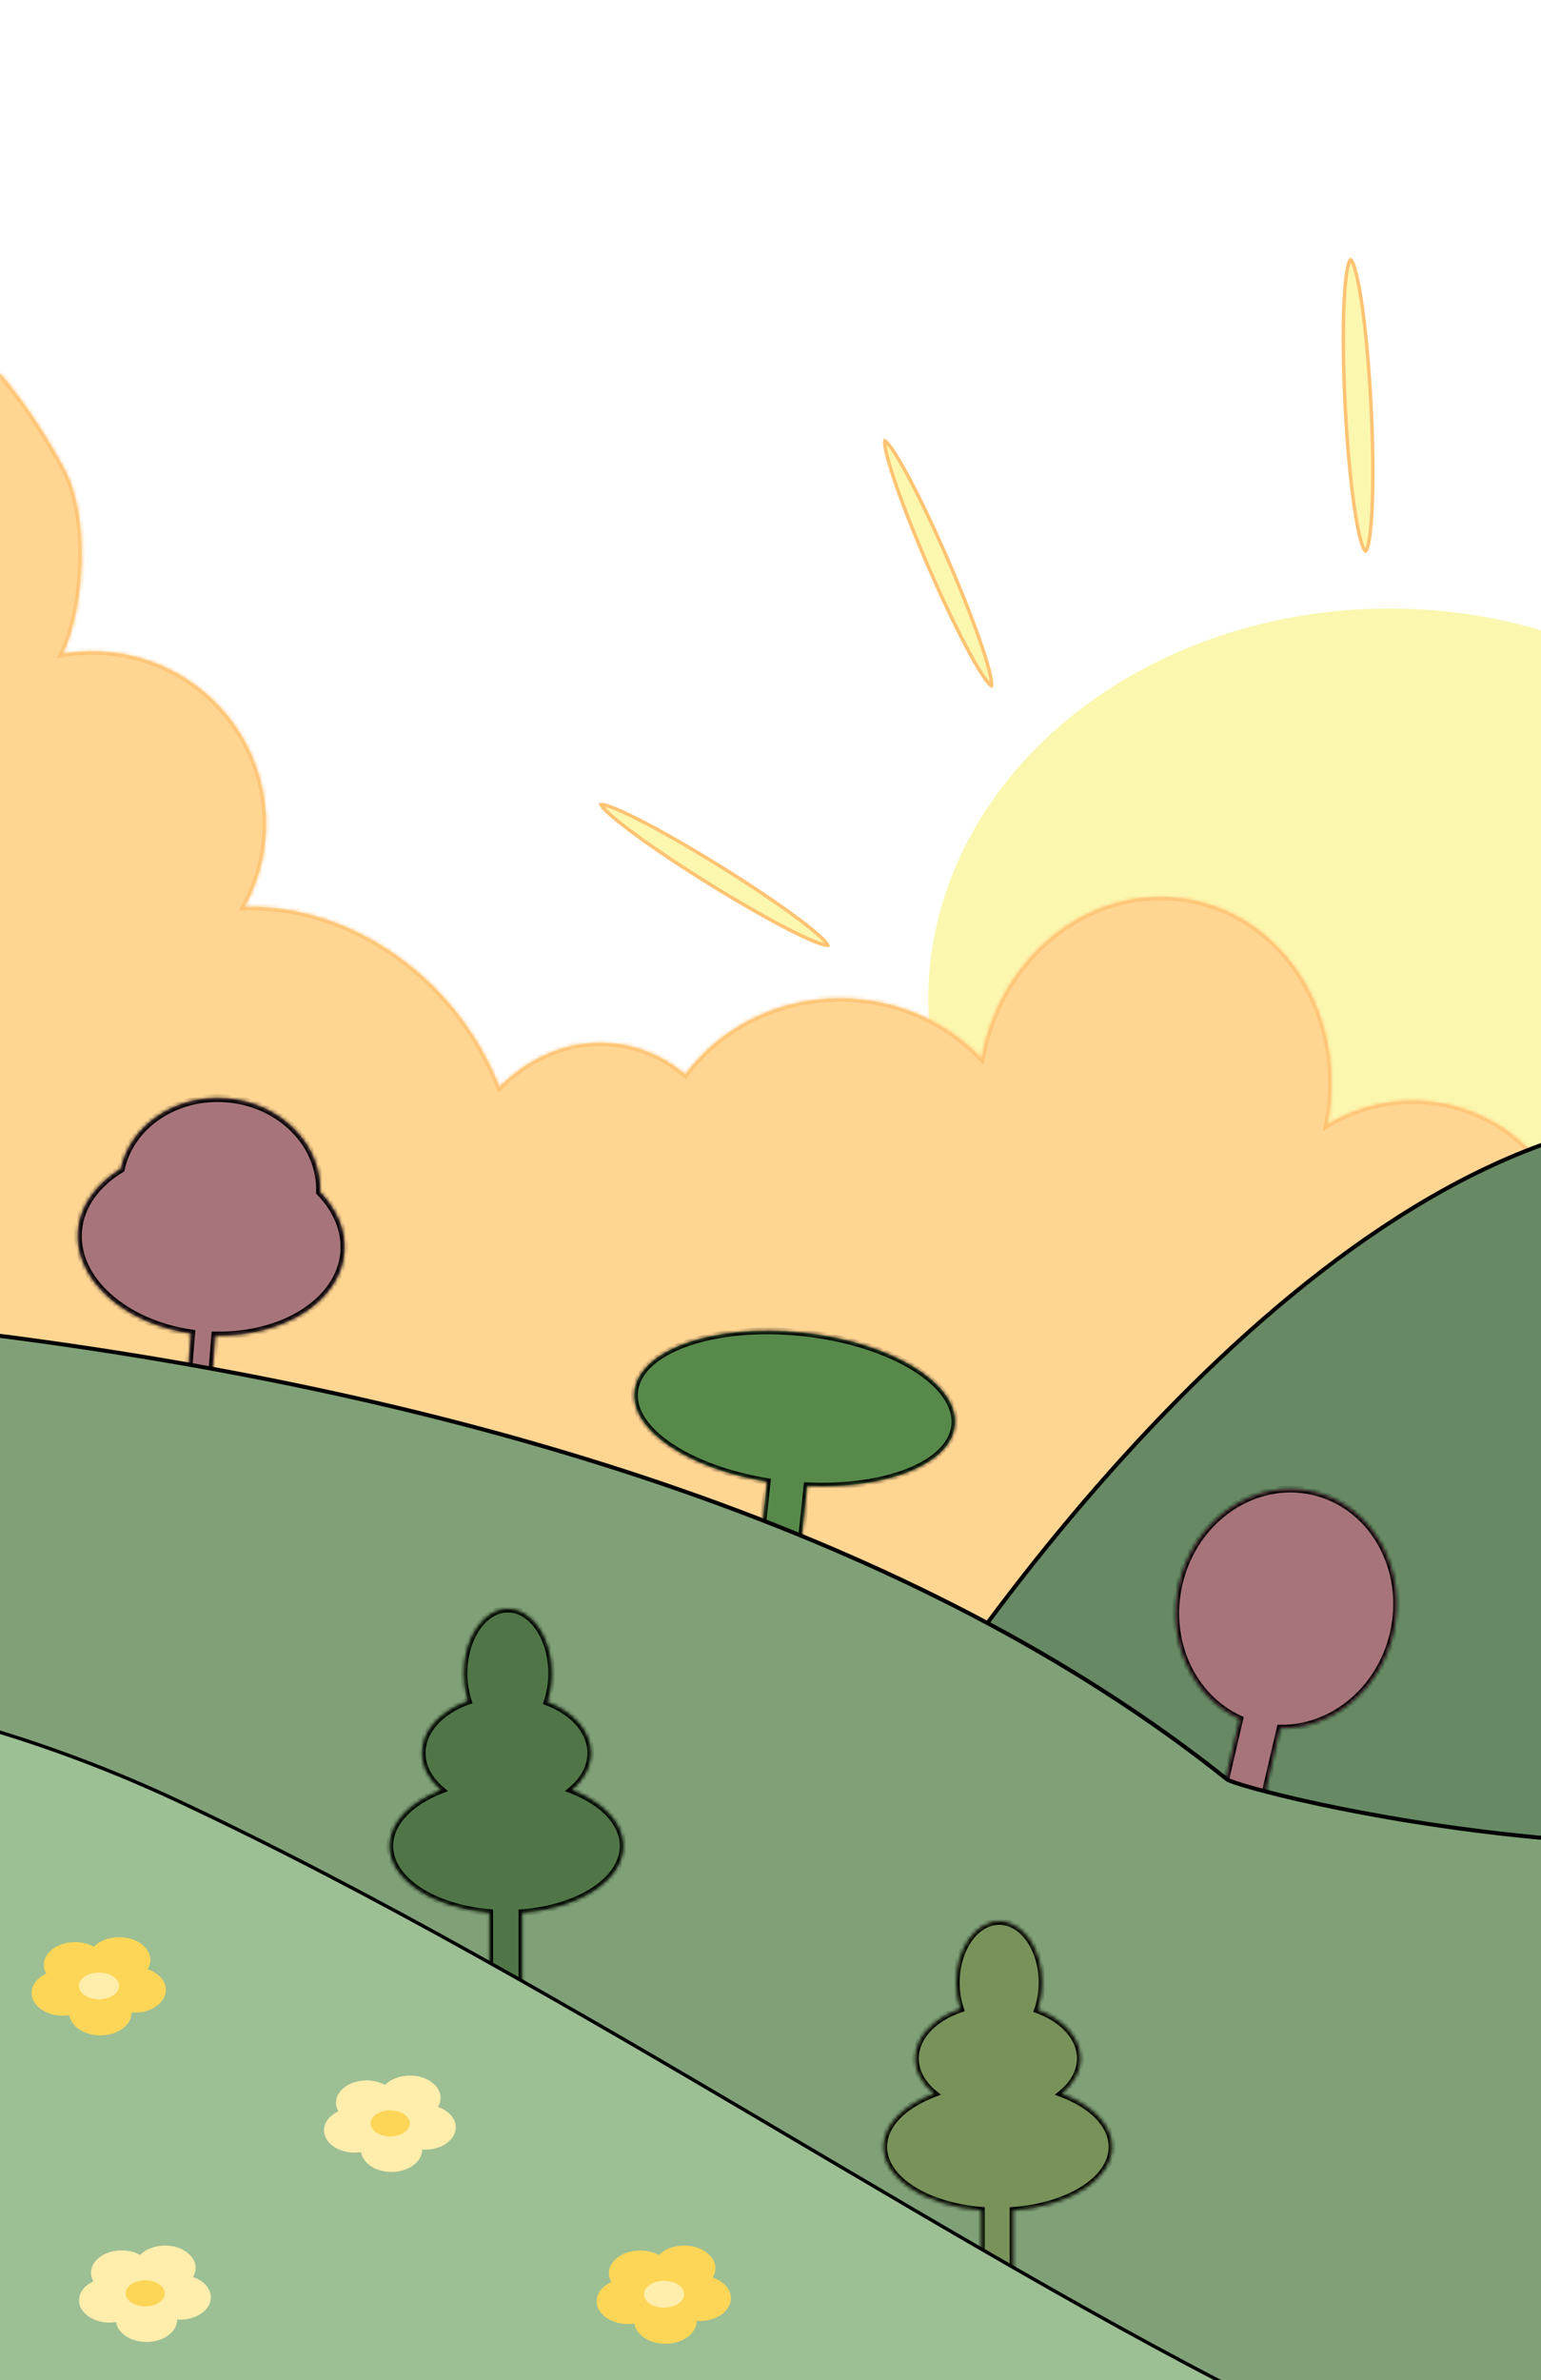 <svg width="390" height="602" viewBox="0 0 390 602" fill="none" xmlns="http://www.w3.org/2000/svg">
<g filter="url(#filter0_d_466_143)">
<ellipse cx="351.647" cy="249.215" rx="116.707" ry="98.785" fill="#FCF7AF"/>
</g>
<path d="M223.949 111.521C224.029 111.56 224.144 111.638 224.295 111.775C224.621 112.071 225.041 112.571 225.544 113.273C226.546 114.671 227.83 116.801 229.311 119.509C232.269 124.921 235.986 132.603 239.759 141.269C243.532 149.935 246.643 157.936 248.621 163.862C249.611 166.828 250.314 169.262 250.676 170.996C250.858 171.867 250.948 172.539 250.953 173.004C250.955 173.218 250.938 173.365 250.915 173.458C250.835 173.419 250.719 173.343 250.568 173.206C250.242 172.909 249.823 172.41 249.32 171.708C248.318 170.31 247.034 168.181 245.554 165.473C242.595 160.06 238.878 152.378 235.105 143.712C231.332 135.046 228.221 127.046 226.243 121.119C225.253 118.154 224.55 115.719 224.188 113.985C224.007 113.114 223.915 112.442 223.91 111.977C223.908 111.762 223.926 111.614 223.949 111.521Z" fill="#FCF7AF" stroke="#FFC373" stroke-width="0.874"/>
<path d="M152.088 203.498C152.176 203.484 152.315 203.483 152.517 203.51C152.954 203.568 153.584 203.74 154.397 204.031C156.016 204.611 158.284 205.631 161.042 207.016C166.554 209.784 173.982 213.986 182.015 218.966C190.049 223.946 197.159 228.755 202.158 232.503C204.659 234.379 206.622 235.981 207.907 237.201C208.551 237.814 209.008 238.315 209.277 238.695C209.401 238.87 209.47 239.001 209.504 239.09C209.416 239.104 209.277 239.106 209.075 239.08C208.638 239.022 208.009 238.849 207.197 238.558C205.577 237.978 203.31 236.958 200.551 235.573C195.039 232.806 187.612 228.603 179.578 223.623C171.545 218.643 164.435 213.834 159.435 210.086C156.934 208.21 154.971 206.608 153.687 205.388C153.042 204.775 152.584 204.275 152.316 203.895C152.191 203.719 152.122 203.588 152.088 203.498Z" fill="#FCF7AF" stroke="#FFC373" stroke-width="0.874"/>
<path d="M341.884 65.724C341.966 65.799 342.071 65.936 342.193 66.157C342.437 66.597 342.697 67.279 342.964 68.199C343.496 70.032 344.032 72.718 344.539 76.066C345.553 82.759 346.447 92.047 346.975 102.342C347.504 112.636 347.566 121.975 347.243 128.751C347.082 132.141 346.824 134.876 346.483 136.763C346.312 137.71 346.123 138.42 345.926 138.887C345.828 139.122 345.737 139.272 345.663 139.356C345.634 139.39 345.611 139.405 345.599 139.414C345.585 139.407 345.561 139.394 345.529 139.365C345.446 139.29 345.341 139.152 345.219 138.931C344.975 138.491 344.715 137.809 344.448 136.889C343.916 135.056 343.38 132.37 342.873 129.021C341.859 122.329 340.966 113.04 340.438 102.746C339.909 92.452 339.846 83.112 340.169 76.337C340.33 72.947 340.588 70.212 340.929 68.325C341.1 67.378 341.289 66.668 341.486 66.201C341.584 65.966 341.675 65.817 341.749 65.732C341.779 65.698 341.801 65.681 341.813 65.672C341.827 65.68 341.851 65.694 341.884 65.724Z" fill="#FCF7AF" stroke="#FFC373" stroke-width="0.874"/>
<mask id="path-5-inside-1_466_143" fill="white">
<path d="M-186.698 62.626C-181.513 23.435 -144.855 -4.352 -104.821 0.563C-64.788 5.479 -36.539 41.234 -41.725 80.425L-33.565 81.427L-39.336 125.038C-35.697 125.496 -31.793 125.508 -27.841 125.306C-28.391 106.992 -25.97 87.79 -20.001 84C-9.749 77.491 8.737 104.147 16.5 119C22.633 130.735 21.627 153.221 15.88 165.356C20.591 164.544 25.522 164.492 30.518 165.316C54.343 169.25 70.586 191.6 66.796 215.237C65.973 220.367 64.273 225.135 61.874 229.418C72.406 229.088 83.569 231.76 94.216 237.76C109.289 246.255 120.482 259.821 126.409 274.907C134.329 266.956 144.938 262.632 155.941 263.982C162.575 264.797 168.534 267.574 173.446 271.757C183.343 258.44 200.496 250.647 218.763 252.89C230.64 254.348 240.956 259.801 248.401 267.637C252.999 242.202 275.018 224.24 298.684 227.145C323.131 230.147 340.079 254.283 336.537 281.054C336.389 282.174 336.203 283.282 335.989 284.375C343.783 279.722 353.039 277.524 362.61 278.699C385.307 281.486 401.355 302.194 399.088 325.337C405.903 317.98 416.954 313.871 428.755 315.32C446.81 317.537 459.78 331.924 457.726 347.455C457.04 352.638 454.766 357.292 451.371 361.112C463.57 367.633 471.059 380.245 469.285 393.649C467.209 409.342 453.128 420.913 436.324 421.904L429.68 472.121L-212.001 393.338L-202.935 324.82L-202.268 324.902L-174.184 112.646C-184.214 98.609 -189.129 80.995 -186.698 62.626Z"/>
</mask>
<path d="M-186.698 62.626C-181.513 23.435 -144.855 -4.352 -104.821 0.563C-64.788 5.479 -36.539 41.234 -41.725 80.425L-33.565 81.427L-39.336 125.038C-35.697 125.496 -31.793 125.508 -27.841 125.306C-28.391 106.992 -25.97 87.79 -20.001 84C-9.749 77.491 8.737 104.147 16.5 119C22.633 130.735 21.627 153.221 15.88 165.356C20.591 164.544 25.522 164.492 30.518 165.316C54.343 169.25 70.586 191.6 66.796 215.237C65.973 220.367 64.273 225.135 61.874 229.418C72.406 229.088 83.569 231.76 94.216 237.76C109.289 246.255 120.482 259.821 126.409 274.907C134.329 266.956 144.938 262.632 155.941 263.982C162.575 264.797 168.534 267.574 173.446 271.757C183.343 258.44 200.496 250.647 218.763 252.89C230.64 254.348 240.956 259.801 248.401 267.637C252.999 242.202 275.018 224.24 298.684 227.145C323.131 230.147 340.079 254.283 336.537 281.054C336.389 282.174 336.203 283.282 335.989 284.375C343.783 279.722 353.039 277.524 362.61 278.699C385.307 281.486 401.355 302.194 399.088 325.337C405.903 317.98 416.954 313.871 428.755 315.32C446.81 317.537 459.78 331.924 457.726 347.455C457.04 352.638 454.766 357.292 451.371 361.112C463.57 367.633 471.059 380.245 469.285 393.649C467.209 409.342 453.128 420.913 436.324 421.904L429.68 472.121L-212.001 393.338L-202.935 324.82L-202.268 324.902L-174.184 112.646C-184.214 98.609 -189.129 80.995 -186.698 62.626Z" fill="#FFD592"/>
<path d="M-186.698 62.626L-187.553 62.513V62.513L-186.698 62.626ZM-104.821 0.563L-104.716 -0.293L-104.716 -0.293L-104.821 0.563ZM-41.725 80.425L-42.58 80.312L-42.694 81.175L-41.83 81.281L-41.725 80.425ZM-33.565 81.427L-32.71 81.54L-32.596 80.677L-33.46 80.571L-33.565 81.427ZM-39.336 125.038L-40.191 124.925L-40.305 125.785L-39.444 125.894L-39.336 125.038ZM-27.841 125.306L-27.797 126.167L-26.953 126.124L-26.979 125.28L-27.841 125.306ZM-20.001 84L-20.463 83.272L-20.463 83.272L-20.001 84ZM16.5 119L17.264 118.601L17.264 118.6L16.5 119ZM15.88 165.356L15.1 164.987L14.389 166.489L16.026 166.206L15.88 165.356ZM30.518 165.316L30.658 164.465H30.658L30.518 165.316ZM66.796 215.237L67.647 215.374V215.374L66.796 215.237ZM61.874 229.418L61.122 228.996L60.376 230.328L61.901 230.28L61.874 229.418ZM94.216 237.76L94.639 237.008L94.216 237.76ZM126.409 274.907L125.606 275.223L126.089 276.451L127.02 275.516L126.409 274.907ZM155.941 263.982L156.047 263.126H156.046L155.941 263.982ZM173.446 271.757L172.887 272.413L173.589 273.011L174.138 272.271L173.446 271.757ZM218.763 252.89L218.868 252.034L218.763 252.89ZM248.401 267.637L247.776 268.231L248.948 269.464L249.25 267.79L248.401 267.637ZM298.684 227.145L298.789 226.289L298.684 227.145ZM336.537 281.054L337.392 281.167V281.167L336.537 281.054ZM335.989 284.375L335.143 284.209L334.771 286.107L336.431 285.115L335.989 284.375ZM362.61 278.699L362.715 277.843L362.61 278.699ZM399.088 325.337L398.23 325.253L397.98 327.802L399.721 325.923L399.088 325.337ZM428.755 315.32L428.86 314.464L428.755 315.32ZM457.726 347.455L458.581 347.568L457.726 347.455ZM451.371 361.112L450.726 360.539L450 361.357L450.965 361.873L451.371 361.112ZM469.285 393.649L470.14 393.763V393.763L469.285 393.649ZM436.324 421.904L436.273 421.043L435.563 421.085L435.469 421.791L436.324 421.904ZM429.68 472.121L429.575 472.977L430.423 473.081L430.535 472.234L429.68 472.121ZM-212.001 393.338L-212.856 393.225L-212.97 394.088L-212.106 394.194L-212.001 393.338ZM-202.935 324.82L-202.829 323.964L-203.677 323.86L-203.79 324.707L-202.935 324.82ZM-202.268 324.902L-202.373 325.758L-201.525 325.863L-201.413 325.015L-202.268 324.902ZM-174.184 112.646L-173.329 112.76L-173.284 112.422L-173.482 112.145L-174.184 112.646ZM-186.698 62.626L-185.843 62.739C-180.722 24.033 -144.506 -3.44 -104.926 1.419L-104.821 0.563L-104.716 -0.293C-145.203 -5.263 -182.303 22.837 -187.553 62.513L-186.698 62.626ZM-104.821 0.563L-104.926 1.419C-65.353 6.278 -37.459 41.613 -42.58 80.312L-41.725 80.425L-40.87 80.538C-35.619 40.856 -64.224 4.679 -104.716 -0.293L-104.821 0.563ZM-41.725 80.425L-41.83 81.281L-33.67 82.283L-33.565 81.427L-33.46 80.571L-41.62 79.569L-41.725 80.425ZM-33.565 81.427L-34.42 81.314L-40.191 124.925L-39.336 125.038L-38.481 125.151L-32.71 81.54L-33.565 81.427ZM-39.336 125.038L-39.444 125.894C-35.735 126.361 -31.775 126.37 -27.797 126.167L-27.841 125.306L-27.885 124.444C-31.811 124.645 -35.659 124.632 -39.228 124.182L-39.336 125.038ZM-27.841 125.306L-26.979 125.28C-27.253 116.162 -26.786 106.843 -25.515 99.351C-24.88 95.603 -24.048 92.341 -23.022 89.801C-21.984 87.232 -20.799 85.529 -19.539 84.728L-20.001 84L-20.463 83.272C-22.187 84.367 -23.543 86.485 -24.621 89.155C-25.711 91.853 -26.569 95.247 -27.216 99.062C-28.51 106.697 -28.979 116.135 -28.703 125.332L-27.841 125.306ZM-20.001 84L-19.539 84.728C-17.364 83.347 -14.656 83.64 -11.48 85.389C-8.311 87.136 -4.873 90.237 -1.461 94.063C5.352 101.703 11.877 112.016 15.736 119.399L16.5 119L17.264 118.6C13.36 111.131 6.76 100.689 -0.174 92.915C-3.635 89.034 -7.226 85.764 -10.648 83.879C-14.065 81.996 -17.512 81.398 -20.463 83.272L-20.001 84ZM16.5 119L15.736 119.399C18.706 125.083 19.984 133.47 19.783 142.007C19.581 150.535 17.906 159.062 15.1 164.987L15.88 165.356L16.659 165.726C19.6 159.515 21.302 150.731 21.507 142.048C21.712 133.375 20.427 124.652 17.264 118.601L16.5 119ZM15.88 165.356L16.026 166.206C20.643 165.41 25.478 165.359 30.377 166.167L30.518 165.316L30.658 164.465C25.566 163.625 20.538 163.678 15.733 164.507L15.88 165.356ZM30.518 165.316L30.377 166.167C53.741 170.025 69.658 191.939 65.944 215.101L66.796 215.237L67.647 215.374C71.514 191.261 54.945 168.475 30.658 164.465L30.518 165.316ZM66.796 215.237L65.944 215.101C65.138 220.129 63.472 224.801 61.122 228.996L61.874 229.418L62.627 229.839C65.074 225.47 66.809 220.605 67.647 215.374L66.796 215.237ZM61.874 229.418L61.901 230.28C72.267 229.955 83.276 232.584 93.792 238.511L94.216 237.76L94.639 237.008C83.863 230.935 72.544 228.221 61.847 228.556L61.874 229.418ZM94.216 237.76L93.792 238.511C108.684 246.904 119.748 260.312 125.606 275.223L126.409 274.907L127.212 274.592C121.216 259.331 109.894 245.606 94.639 237.008L94.216 237.76ZM126.409 274.907L127.02 275.516C134.781 267.725 145.134 263.525 155.836 264.838L155.941 263.982L156.046 263.126C144.741 261.739 133.878 266.188 125.798 274.299L126.409 274.907ZM155.941 263.982L155.836 264.838C162.292 265.631 168.095 268.333 172.887 272.413L173.446 271.757L174.005 271.1C168.972 266.815 162.858 263.963 156.047 263.126L155.941 263.982ZM173.446 271.757L174.138 272.271C183.849 259.205 200.697 251.541 218.658 253.746L218.763 252.89L218.868 252.034C200.295 249.753 182.837 257.675 172.754 271.242L173.446 271.757ZM218.763 252.89L218.658 253.746C230.334 255.179 240.467 260.538 247.776 268.231L248.401 267.637L249.027 267.043C241.445 259.063 230.945 253.516 218.868 252.034L218.763 252.89ZM248.401 267.637L249.25 267.79C253.78 242.734 275.436 225.16 298.578 228.001L298.684 227.145L298.789 226.289C274.601 223.32 252.219 241.671 247.553 267.483L248.401 267.637ZM298.684 227.145L298.578 228.001C322.477 230.936 339.171 254.569 335.682 280.941L336.537 281.054L337.392 281.167C340.987 253.998 323.786 229.359 298.789 226.289L298.684 227.145ZM336.537 281.054L335.682 280.941C335.536 282.042 335.354 283.131 335.143 284.209L335.989 284.375L336.836 284.541C337.053 283.432 337.241 282.307 337.392 281.167L336.537 281.054ZM335.989 284.375L336.431 285.115C344.069 280.555 353.134 278.405 362.505 279.555L362.61 278.699L362.715 277.843C352.945 276.644 343.497 278.888 335.547 283.634L335.989 284.375ZM362.61 278.699L362.505 279.555C384.717 282.283 400.453 302.555 398.23 325.253L399.088 325.337L399.946 325.421C402.257 301.833 385.898 280.69 362.715 277.843L362.61 278.699ZM399.088 325.337L399.721 325.923C406.333 318.785 417.102 314.759 428.65 316.176L428.755 315.32L428.86 314.464C416.806 312.984 405.473 317.175 398.455 324.751L399.088 325.337ZM428.755 315.32L428.65 316.176C446.355 318.35 458.847 332.404 456.871 347.342L457.726 347.455L458.581 347.568C460.714 331.445 447.264 316.724 428.86 314.464L428.755 315.32ZM457.726 347.455L456.871 347.342C456.209 352.341 454.016 356.838 450.726 360.539L451.371 361.112L452.016 361.685C455.516 357.747 457.87 352.935 458.581 347.568L457.726 347.455ZM451.371 361.112L450.965 361.873C462.895 368.251 470.15 380.54 468.43 393.536L469.285 393.649L470.14 393.763C471.968 379.95 464.245 367.016 451.778 360.352L451.371 361.112ZM469.285 393.649L468.43 393.536C466.417 408.752 452.736 420.072 436.273 421.043L436.324 421.904L436.375 422.765C453.52 421.754 468 409.931 470.14 393.763L469.285 393.649ZM436.324 421.904L435.469 421.791L428.825 472.008L429.68 472.121L430.535 472.234L437.179 422.017L436.324 421.904ZM429.68 472.121L429.785 471.265L-211.896 392.482L-212.001 393.338L-212.106 394.194L429.575 472.977L429.68 472.121ZM-212.001 393.338L-211.146 393.451L-202.08 324.933L-202.935 324.82L-203.79 324.707L-212.856 393.225L-212.001 393.338ZM-202.935 324.82L-203.04 325.676L-202.373 325.758L-202.268 324.902L-202.162 324.046L-202.829 323.964L-202.935 324.82ZM-202.268 324.902L-201.413 325.015L-173.329 112.76L-174.184 112.646L-175.039 112.533L-203.123 324.789L-202.268 324.902ZM-174.184 112.646L-173.482 112.145C-183.391 98.278 -188.244 80.882 -185.843 62.739L-186.698 62.626L-187.553 62.513C-190.014 81.108 -185.037 98.94 -174.885 113.148L-174.184 112.646Z" fill="#FFC373" mask="url(#path-5-inside-1_466_143)"/>
<mask id="path-7-inside-2_466_143" fill="white">
<path d="M57.397 277.83C71.055 278.944 81.409 289.438 81.004 301.502C85.261 305.91 87.586 311.241 87.133 316.8C86.126 329.138 71.795 338.162 54.493 337.812L53.603 348.714L55.721 351.448L44.797 350.557L47.492 348.051L48.369 337.301C31.331 334.789 18.744 323.597 19.747 311.302C20.268 304.924 24.35 299.433 30.561 295.663C32.969 284.582 44.396 276.769 57.397 277.83Z"/>
</mask>
<path d="M57.397 277.83C71.055 278.944 81.409 289.438 81.004 301.502C85.261 305.91 87.586 311.241 87.133 316.8C86.126 329.138 71.795 338.162 54.493 337.812L53.603 348.714L55.721 351.448L44.797 350.557L47.492 348.051L48.369 337.301C31.331 334.789 18.744 323.597 19.747 311.302C20.268 304.924 24.35 299.433 30.561 295.663C32.969 284.582 44.396 276.769 57.397 277.83Z" fill="#A8747B"/>
<path d="M57.397 277.83L57.479 276.833L57.479 276.833L57.397 277.83ZM81.004 301.502L80.004 301.468L79.99 301.892L80.285 302.197L81.004 301.502ZM87.133 316.8L88.129 316.881L88.129 316.881L87.133 316.8ZM54.493 337.812L54.513 336.812L53.573 336.793L53.496 337.731L54.493 337.812ZM53.603 348.714L52.607 348.633L52.575 349.02L52.813 349.327L53.603 348.714ZM55.721 351.448L55.64 352.445L57.901 352.629L56.512 350.836L55.721 351.448ZM44.797 350.557L44.115 349.825L42.454 351.369L44.715 351.554L44.797 350.557ZM47.492 348.051L48.172 348.783L48.457 348.519L48.488 348.132L47.492 348.051ZM48.369 337.301L49.365 337.382L49.441 336.448L48.514 336.311L48.369 337.301ZM19.747 311.302L18.751 311.221L18.751 311.221L19.747 311.302ZM30.561 295.663L31.079 296.518L31.447 296.295L31.538 295.875L30.561 295.663ZM57.397 277.83L57.316 278.827C70.544 279.906 80.389 290.035 80.004 301.468L81.004 301.502L82.003 301.535C82.43 288.841 71.565 277.983 57.479 276.833L57.397 277.83ZM81.004 301.502L80.285 302.197C84.391 306.448 86.561 311.51 86.136 316.719L87.133 316.8L88.129 316.881C88.611 310.973 86.131 305.371 81.723 300.807L81.004 301.502ZM87.133 316.8L86.136 316.719C85.665 322.497 82.068 327.588 76.385 331.222C70.702 334.856 62.994 336.984 54.513 336.812L54.493 337.812L54.473 338.812C63.294 338.99 71.403 336.782 77.462 332.907C83.522 329.032 87.594 323.441 88.129 316.881L87.133 316.8ZM54.493 337.812L53.496 337.731L52.607 348.633L53.603 348.714L54.6 348.796L55.489 337.893L54.493 337.812ZM53.603 348.714L52.813 349.327L54.931 352.061L55.721 351.448L56.512 350.836L54.394 348.102L53.603 348.714ZM55.721 351.448L55.802 350.452L44.878 349.56L44.797 350.557L44.715 351.554L55.64 352.445L55.721 351.448ZM44.797 350.557L45.477 351.289L48.172 348.783L47.492 348.051L46.811 347.319L44.115 349.825L44.797 350.557ZM47.492 348.051L48.488 348.132L49.365 337.382L48.369 337.301L47.372 337.219L46.495 347.97L47.492 348.051ZM48.369 337.301L48.514 336.311C40.163 335.08 32.948 331.727 27.962 327.228C22.977 322.728 20.274 317.142 20.744 311.384L19.747 311.302L18.751 311.221C18.217 317.757 21.306 323.914 26.622 328.712C31.939 333.511 39.536 337.009 48.223 338.29L48.369 337.301ZM19.747 311.302L20.744 311.384C21.231 305.41 25.06 300.172 31.079 296.518L30.561 295.663L30.042 294.808C23.639 298.695 19.304 304.438 18.751 311.221L19.747 311.302ZM30.561 295.663L31.538 295.875C33.823 285.364 44.728 277.8 57.316 278.827L57.397 277.83L57.479 276.833C44.063 275.739 32.116 283.801 29.584 295.451L30.561 295.663Z" fill="black" mask="url(#path-7-inside-2_466_143)"/>
<path d="M418.913 282.595C330.485 292.981 244.126 410.858 212 468.497H1108.8L1132.22 145.676C1120.42 129.938 1078.75 100.705 1006.44 109.675C916.048 120.889 846.895 261.348 771.753 306.201C711.64 342.083 637.805 321.152 608.401 306.201C582.083 294.004 507.341 272.208 418.913 282.595Z" fill="#678A64" stroke="black" stroke-width="1.019"/>
<mask id="path-10-inside-3_466_143" fill="white">
<path d="M332.401 377.308C347.362 380.792 356.406 396.858 352.603 413.193C349.254 427.576 337.06 437.37 323.98 437.127L320.424 452.401L323.186 458.067L304.992 453.831L310.294 449.718L313.767 434.804C301.777 429.322 295.053 415.056 298.424 400.577C302.228 384.242 317.44 373.824 332.401 377.308Z"/>
</mask>
<path d="M332.401 377.308C347.362 380.792 356.406 396.858 352.603 413.193C349.254 427.576 337.06 437.37 323.98 437.127L320.424 452.401L323.186 458.067L304.992 453.831L310.294 449.718L313.767 434.804C301.777 429.322 295.053 415.056 298.424 400.577C302.228 384.242 317.44 373.824 332.401 377.308Z" fill="#A8747B"/>
<path d="M332.401 377.308L332.597 376.468L332.597 376.468L332.401 377.308ZM352.603 413.193L353.443 413.388L353.443 413.388L352.603 413.193ZM323.98 437.127L323.996 436.264L323.298 436.252L323.14 436.931L323.98 437.127ZM320.424 452.401L319.584 452.205L319.514 452.503L319.648 452.779L320.424 452.401ZM323.186 458.067L322.99 458.907L324.755 459.318L323.961 457.69L323.186 458.067ZM304.992 453.831L304.463 453.149L303.032 454.26L304.796 454.671L304.992 453.831ZM310.294 449.718L310.823 450.4L311.065 450.212L311.134 449.914L310.294 449.718ZM313.767 434.804L314.607 434.999L314.767 434.313L314.126 434.019L313.767 434.804ZM298.424 400.577L297.585 400.381L297.585 400.381L298.424 400.577ZM332.401 377.308L332.206 378.148C346.635 381.508 355.475 397.055 351.763 412.997L352.603 413.193L353.443 413.388C357.338 396.661 348.089 380.076 332.597 376.468L332.401 377.308ZM352.603 413.193L351.763 412.997C348.496 427.026 336.627 436.499 323.996 436.264L323.98 437.127L323.964 437.989C337.493 438.24 350.011 428.126 353.443 413.388L352.603 413.193ZM323.98 437.127L323.14 436.931L319.584 452.205L320.424 452.401L321.263 452.596L324.82 437.322L323.98 437.127ZM320.424 452.401L319.648 452.779L322.411 458.445L323.186 458.067L323.961 457.69L321.199 452.023L320.424 452.401ZM323.186 458.067L323.382 457.227L305.188 452.991L304.992 453.831L304.796 454.671L322.99 458.907L323.186 458.067ZM304.992 453.831L305.521 454.512L310.823 450.4L310.294 449.718L309.766 449.037L304.463 453.149L304.992 453.831ZM310.294 449.718L311.134 449.914L314.607 434.999L313.767 434.804L312.927 434.608L309.454 449.523L310.294 449.718ZM313.767 434.804L314.126 434.019C302.548 428.727 295.976 414.896 299.264 400.773L298.424 400.577L297.585 400.381C294.13 415.217 301.006 429.918 313.409 435.588L313.767 434.804ZM298.424 400.577L299.264 400.773C302.977 384.831 317.777 374.788 332.206 378.148L332.401 377.308L332.597 376.468C317.104 372.861 301.48 383.654 297.585 400.381L298.424 400.577Z" fill="black" mask="url(#path-10-inside-3_466_143)"/>
<mask id="path-12-inside-4_466_143" fill="white">
<path d="M203.154 337.105C225.533 339.488 242.76 349.999 241.634 360.584C240.595 370.339 224.328 376.752 204.264 375.832L202.929 388.377L206.262 393.507L188.242 391.588L192.858 387L194.16 374.769C174.228 371.484 159.55 361.752 160.592 351.956C161.719 341.372 180.775 334.723 203.154 337.105Z"/>
</mask>
<path d="M203.154 337.105C225.533 339.488 242.76 349.999 241.634 360.584C240.595 370.339 224.328 376.752 204.264 375.832L202.929 388.377L206.262 393.507L188.242 391.588L192.858 387L194.16 374.769C174.228 371.484 159.55 361.752 160.592 351.956C161.719 341.372 180.775 334.723 203.154 337.105Z" fill="#57894B"/>
<path d="M203.154 337.105L203.245 336.247L203.245 336.247L203.154 337.105ZM241.634 360.584L242.491 360.675L242.491 360.675L241.634 360.584ZM204.264 375.832L204.304 374.97L203.493 374.933L203.407 375.741L204.264 375.832ZM202.929 388.377L202.071 388.286L202.039 388.59L202.206 388.847L202.929 388.377ZM206.262 393.507L206.171 394.364L207.972 394.556L206.985 393.037L206.262 393.507ZM188.242 391.588L187.634 390.977L186.349 392.254L188.15 392.446L188.242 391.588ZM192.858 387L193.466 387.611L193.683 387.395L193.715 387.091L192.858 387ZM194.16 374.769L195.018 374.86L195.104 374.05L194.3 373.918L194.16 374.769ZM160.592 351.956L159.735 351.865L159.735 351.865L160.592 351.956ZM203.154 337.105L203.063 337.963C214.154 339.144 223.927 342.336 230.759 346.505C237.654 350.712 241.283 355.725 240.776 360.493L241.634 360.584L242.491 360.675C243.11 354.858 238.69 349.323 231.657 345.033C224.563 340.704 214.532 337.449 203.245 336.247L203.154 337.105ZM241.634 360.584L240.776 360.493C240.308 364.884 236.372 368.742 229.76 371.412C223.198 374.062 214.245 375.426 204.304 374.97L204.264 375.832L204.225 376.693C214.347 377.158 223.559 375.776 230.406 373.011C237.204 370.266 241.92 366.04 242.491 360.675L241.634 360.584ZM204.264 375.832L203.407 375.741L202.071 388.286L202.929 388.377L203.786 388.468L205.122 375.923L204.264 375.832ZM202.929 388.377L202.206 388.847L205.539 393.977L206.262 393.507L206.985 393.037L203.652 387.907L202.929 388.377ZM206.262 393.507L206.353 392.649L188.333 390.731L188.242 391.588L188.15 392.446L206.171 394.364L206.262 393.507ZM188.242 391.588L188.85 392.2L193.466 387.611L192.858 387L192.25 386.388L187.634 390.977L188.242 391.588ZM192.858 387L193.715 387.091L195.018 374.86L194.16 374.769L193.302 374.678L192 386.908L192.858 387ZM194.16 374.769L194.3 373.918C184.424 372.29 175.896 369.071 169.993 365.089C164.045 361.077 160.981 356.457 161.45 352.048L160.592 351.956L159.735 351.865C159.161 357.251 162.915 362.395 169.028 366.519C175.186 370.673 183.964 373.963 194.02 375.62L194.16 374.769ZM160.592 351.956L161.45 352.048C161.958 347.28 166.562 343.143 174.188 340.482C181.745 337.845 191.971 336.782 203.063 337.963L203.154 337.105L203.245 336.247C191.958 335.046 181.467 336.116 173.62 338.854C165.841 341.568 160.354 346.048 159.735 351.865L160.592 351.956Z" fill="black" mask="url(#path-12-inside-4_466_143)"/>
<path d="M-260 333.335C-135.279 319.987 153.44 324.649 310.548 450.083C314 452.839 441.608 486.179 525.537 450.083C578.078 444.067 710.034 454.82 817.529 545.963C826.594 553.649 834.564 560.405 841.537 566.315L841.819 566.267C875.417 594.843 917.248 630.481 841.537 566.315L391.5 643.5L-260 566.267V333.335Z" fill="#80A177" stroke="black" stroke-width="1.019"/>
<mask id="path-15-inside-5_466_143" fill="white">
<path d="M252.877 486C258.873 486 263.733 492.934 263.733 501.486C263.733 503.963 263.323 506.303 262.599 508.379C269.05 510.763 273.422 515.369 273.422 520.66C273.422 524.042 271.636 527.143 268.663 529.563C276.37 532.477 281.439 537.422 281.439 543.03C281.439 551.259 270.527 558.055 256.385 559.11V576.458H248.367V559.085C234.386 557.949 223.646 551.194 223.646 543.03C223.646 537.422 228.715 532.477 236.421 529.563C233.449 527.143 231.663 524.042 231.663 520.66C231.663 515.208 236.304 510.482 243.079 508.166C242.4 506.144 242.02 503.878 242.02 501.486C242.02 492.933 246.881 486 252.877 486Z"/>
</mask>
<path d="M252.877 486C258.873 486 263.733 492.934 263.733 501.486C263.733 503.963 263.323 506.303 262.599 508.379C269.05 510.763 273.422 515.369 273.422 520.66C273.422 524.042 271.636 527.143 268.663 529.563C276.37 532.477 281.439 537.422 281.439 543.03C281.439 551.259 270.527 558.055 256.385 559.11V576.458H248.367V559.085C234.386 557.949 223.646 551.194 223.646 543.03C223.646 537.422 228.715 532.477 236.421 529.563C233.449 527.143 231.663 524.042 231.663 520.66C231.663 515.208 236.304 510.482 243.079 508.166C242.4 506.144 242.02 503.878 242.02 501.486C242.02 492.933 246.881 486 252.877 486Z" fill="#78925A"/>
<path d="M252.877 486L252.877 485.138H252.877V486ZM263.733 501.486L264.596 501.486V501.486H263.733ZM262.599 508.379L261.784 508.095L261.505 508.894L262.3 509.188L262.599 508.379ZM273.422 520.66L274.284 520.66V520.66H273.422ZM268.663 529.563L268.118 528.895L266.957 529.841L268.358 530.37L268.663 529.563ZM281.439 543.03L282.302 543.03V543.03H281.439ZM256.385 559.11L256.321 558.25L255.522 558.31V559.11H256.385ZM256.385 576.458V577.32H257.247V576.458H256.385ZM248.367 576.458H247.505V577.32H248.367V576.458ZM248.367 559.085H249.23V558.29L248.437 558.225L248.367 559.085ZM223.646 543.03H222.783V543.03L223.646 543.03ZM236.421 529.563L236.726 530.37L238.127 529.841L236.966 528.895L236.421 529.563ZM231.663 520.66H230.801V520.66L231.663 520.66ZM243.079 508.166L243.358 508.982L244.17 508.705L243.897 507.892L243.079 508.166ZM242.02 501.486H241.157V501.486L242.02 501.486ZM252.877 486L252.877 486.862C255.517 486.863 257.994 488.388 259.848 491.031C261.699 493.672 262.871 497.366 262.871 501.486H263.733H264.596C264.596 497.054 263.338 493.005 261.26 490.041C259.184 487.079 256.233 485.138 252.877 485.138L252.877 486ZM263.733 501.486L262.871 501.486C262.871 503.869 262.476 506.112 261.784 508.095L262.599 508.379L263.413 508.663C264.17 506.493 264.596 504.057 264.596 501.486L263.733 501.486ZM262.599 508.379L262.3 509.188C268.59 511.512 272.559 515.888 272.559 520.66H273.422H274.284C274.284 514.849 269.51 510.013 262.898 507.57L262.599 508.379ZM273.422 520.66L272.559 520.66C272.559 523.716 270.948 526.591 268.118 528.895L268.663 529.563L269.208 530.232C272.323 527.695 274.284 524.368 274.284 520.66L273.422 520.66ZM268.663 529.563L268.358 530.37C275.97 533.248 280.577 537.982 280.577 543.03H281.439H282.302C282.302 536.861 276.77 531.706 268.968 528.757L268.663 529.563ZM281.439 543.03L280.577 543.03C280.577 546.731 278.12 550.255 273.753 553.033C269.401 555.8 263.282 557.731 256.321 558.25L256.385 559.11L256.449 559.97C263.63 559.435 270.038 557.44 274.678 554.488C279.303 551.547 282.302 547.558 282.302 543.03L281.439 543.03ZM256.385 559.11H255.522V576.458H256.385H257.247V559.11H256.385ZM256.385 576.458V575.596H248.367V576.458V577.32H256.385V576.458ZM248.367 576.458H249.23V559.085H248.367H247.505V576.458H248.367ZM248.367 559.085L248.437 558.225C241.556 557.666 235.519 555.726 231.23 552.968C226.926 550.199 224.508 546.702 224.508 543.03L223.646 543.03L222.783 543.03C222.783 547.523 225.735 551.484 230.297 554.418C234.874 557.362 241.198 559.368 248.297 559.945L248.367 559.085ZM223.646 543.03H224.508C224.508 537.983 229.114 533.248 236.726 530.37L236.421 529.563L236.116 528.757C228.315 531.706 222.783 536.861 222.783 543.03H223.646ZM236.421 529.563L236.966 528.895C234.137 526.591 232.526 523.716 232.526 520.66L231.663 520.66L230.801 520.66C230.801 524.367 232.761 527.695 235.876 530.232L236.421 529.563ZM231.663 520.66H232.526C232.526 515.743 236.743 511.243 243.358 508.982L243.079 508.166L242.8 507.35C235.864 509.72 230.801 514.673 230.801 520.66H231.663ZM243.079 508.166L243.897 507.892C243.248 505.96 242.882 503.788 242.882 501.486L242.02 501.486L241.157 501.486C241.157 503.969 241.552 506.327 242.262 508.44L243.079 508.166ZM242.02 501.486H242.882C242.882 497.365 244.054 493.672 245.906 491.031C247.759 488.388 250.237 486.862 252.877 486.862V486V485.138C249.521 485.138 246.57 487.079 244.493 490.041C242.415 493.005 241.157 497.054 241.157 501.486H242.02Z" fill="black" mask="url(#path-15-inside-5_466_143)"/>
<mask id="path-17-inside-6_466_143" fill="white">
<path d="M128.524 407C134.654 407 139.622 414.284 139.622 423.27C139.622 425.871 139.203 428.328 138.463 430.509C145.057 433.013 149.524 437.852 149.524 443.411C149.524 446.964 147.699 450.222 144.66 452.766C152.538 455.827 157.72 461.021 157.72 466.913C157.72 475.558 146.566 482.697 132.11 483.806V502.032H123.915V483.778C109.625 482.585 98.646 475.49 98.645 466.913C98.645 461.021 103.827 455.827 111.704 452.766C108.666 450.222 106.841 446.964 106.841 443.411C106.841 437.683 111.584 432.719 118.51 430.286C117.816 428.162 117.427 425.782 117.427 423.27C117.427 414.284 122.395 407 128.524 407Z"/>
</mask>
<path d="M128.524 407C134.654 407 139.622 414.284 139.622 423.27C139.622 425.871 139.203 428.328 138.463 430.509C145.057 433.013 149.524 437.852 149.524 443.411C149.524 446.964 147.699 450.222 144.66 452.766C152.538 455.827 157.72 461.021 157.72 466.913C157.72 475.558 146.566 482.697 132.11 483.806V502.032H123.915V483.778C109.625 482.585 98.646 475.49 98.645 466.913C98.645 461.021 103.827 455.827 111.704 452.766C108.666 450.222 106.841 446.964 106.841 443.411C106.841 437.683 111.584 432.719 118.51 430.286C117.816 428.162 117.427 425.782 117.427 423.27C117.427 414.284 122.395 407 128.524 407Z" fill="#507647"/>
<path d="M128.524 407V406.138H128.524L128.524 407ZM139.622 423.27L140.485 423.27V423.27H139.622ZM138.463 430.509L137.646 430.231L137.379 431.02L138.157 431.315L138.463 430.509ZM149.524 443.411H150.387H149.524ZM144.66 452.766L144.107 452.104L142.987 453.041L144.348 453.57L144.66 452.766ZM157.72 466.913L158.582 466.913V466.913H157.72ZM132.11 483.806L132.044 482.946L131.248 483.007V483.806H132.11ZM132.11 502.032V502.895H132.973V502.032H132.11ZM123.915 502.032H123.053V502.895H123.915V502.032ZM123.915 483.778H124.777V482.985L123.987 482.919L123.915 483.778ZM98.645 466.913H97.783V466.913L98.645 466.913ZM111.704 452.766L112.016 453.569L113.377 453.041L112.258 452.104L111.704 452.766ZM106.841 443.411H105.978H106.841ZM118.51 430.286L118.796 431.1L119.591 430.82L119.33 430.018L118.51 430.286ZM117.427 423.27H116.564V423.27L117.427 423.27ZM128.524 407V407.862C131.22 407.862 133.758 409.464 135.659 412.251C137.558 415.035 138.76 418.927 138.76 423.27H139.622H140.485C140.485 418.626 139.202 414.385 137.084 411.279C134.969 408.178 131.958 406.138 128.524 406.138V407ZM139.622 423.27L138.76 423.27C138.76 425.779 138.355 428.143 137.646 430.231L138.463 430.509L139.28 430.786C140.051 428.514 140.484 425.962 140.485 423.27L139.622 423.27ZM138.463 430.509L138.157 431.315C144.578 433.754 148.662 438.357 148.662 443.411H149.524H150.387C150.387 437.347 145.535 432.273 138.769 429.703L138.463 430.509ZM149.524 443.411H148.662C148.662 446.648 147.002 449.681 144.107 452.104L144.66 452.766L145.214 453.427C148.396 450.763 150.387 447.28 150.387 443.411H149.524ZM144.66 452.766L144.348 453.57C152.119 456.589 156.857 461.568 156.857 466.913H157.72H158.582C158.582 460.473 152.957 455.064 144.973 451.962L144.66 452.766ZM157.72 466.913L156.857 466.913C156.857 470.833 154.326 474.546 149.864 477.464C145.414 480.372 139.159 482.4 132.044 482.946L132.11 483.806L132.176 484.666C139.518 484.103 146.067 482.006 150.808 478.907C155.536 475.816 158.582 471.638 158.582 466.913L157.72 466.913ZM132.11 483.806H131.248V502.032H132.11H132.973V483.806H132.11ZM132.11 502.032V501.17H123.915V502.032V502.895H132.11V502.032ZM123.915 502.032H124.777V483.778H123.915H123.053V502.032H123.915ZM123.915 483.778L123.987 482.919C116.954 482.332 110.783 480.294 106.397 477.395C101.999 474.488 99.508 470.802 99.508 466.913L98.645 466.913L97.783 466.913C97.783 471.601 100.782 475.751 105.446 478.834C110.122 481.925 116.586 484.032 123.843 484.638L123.915 483.778ZM98.645 466.913H99.508C99.508 461.568 104.246 456.589 112.016 453.569L111.704 452.766L111.392 451.962C103.408 455.064 97.783 460.473 97.783 466.913H98.645ZM111.704 452.766L112.258 452.104C109.363 449.682 107.703 446.648 107.703 443.411H106.841H105.978C105.978 447.28 107.968 450.763 111.151 453.427L111.704 452.766ZM106.841 443.411H107.703C107.703 438.204 112.042 433.472 118.796 431.1L118.51 430.286L118.224 429.472C111.126 431.966 105.978 437.162 105.978 443.411H106.841ZM118.51 430.286L119.33 430.018C118.665 427.983 118.289 425.694 118.289 423.27L117.427 423.27L116.564 423.27C116.564 425.87 116.967 428.34 117.69 430.554L118.51 430.286ZM117.427 423.27H118.289C118.289 418.928 119.491 415.035 121.39 412.251C123.291 409.464 125.829 407.862 128.524 407.862L128.524 407L128.524 406.138C125.091 406.138 122.08 408.179 119.965 411.279C117.847 414.385 116.564 418.626 116.564 423.27H117.427Z" fill="black" mask="url(#path-17-inside-6_466_143)"/>
<mask id="path-19-inside-7_466_143" fill="white">
<path d="M-48.56 315.369C-26.612 317.16 -9.992 334.293 -10.668 354.018C-3.835 361.217 -0.109 369.931 -0.851 379.022C-2.497 399.2 -25.554 413.989 -53.365 413.455L-54.821 431.29L-51.423 435.754L-68.981 434.322L-64.643 430.218L-63.208 412.634C-90.591 408.565 -110.797 390.292 -109.157 370.186C-108.306 359.755 -101.732 350.765 -91.739 344.585C-87.84 326.464 -69.455 313.664 -48.56 315.369Z"/>
</mask>
<path d="M-48.56 315.369C-26.612 317.16 -9.992 334.293 -10.668 354.018C-3.835 361.217 -0.109 369.931 -0.851 379.022C-2.497 399.2 -25.554 413.989 -53.365 413.455L-54.821 431.29L-51.423 435.754L-68.981 434.322L-64.643 430.218L-63.208 412.634C-90.591 408.565 -110.797 390.292 -109.157 370.186C-108.306 359.755 -101.732 350.765 -91.739 344.585C-87.84 326.464 -69.455 313.664 -48.56 315.369Z" fill="#F1C8D0"/>
<path d="M-48.56 315.369L-48.49 314.509L-48.49 314.509L-48.56 315.369ZM-10.668 354.018L-11.53 353.989L-11.543 354.35L-11.294 354.612L-10.668 354.018ZM-0.851 379.022L0.009 379.092L-0.851 379.022ZM-53.365 413.455L-53.349 412.593L-54.159 412.578L-54.225 413.385L-53.365 413.455ZM-54.821 431.29L-55.68 431.22L-55.707 431.549L-55.507 431.812L-54.821 431.29ZM-51.423 435.754L-51.493 436.614L-49.566 436.771L-50.737 435.232L-51.423 435.754ZM-68.981 434.322L-69.574 433.696L-70.978 435.024L-69.051 435.182L-68.981 434.322ZM-64.643 430.218L-64.05 430.844L-63.81 430.617L-63.783 430.288L-64.643 430.218ZM-63.208 412.634L-62.349 412.704L-62.283 411.899L-63.081 411.781L-63.208 412.634ZM-109.157 370.186L-110.016 370.115L-109.157 370.186ZM-91.739 344.585L-91.285 345.319L-90.973 345.126L-90.896 344.767L-91.739 344.585ZM-48.56 315.369L-48.63 316.228C-27.066 317.988 -10.872 334.796 -11.53 353.989L-10.668 354.018L-9.806 354.048C-9.112 333.791 -26.158 316.331 -48.49 314.509L-48.56 315.369ZM-10.668 354.018L-11.294 354.612C-4.59 361.674 -0.993 370.157 -1.71 378.952L-0.851 379.022L0.009 379.092C0.775 369.705 -3.079 360.76 -10.043 353.425L-10.668 354.018ZM-0.851 379.022L-1.71 378.952C-2.506 388.71 -8.483 397.236 -17.767 403.283C-27.05 409.329 -39.593 412.857 -53.349 412.593L-53.365 413.455L-53.382 414.318C-39.326 414.587 -26.434 410.987 -16.825 404.728C-7.216 398.469 -0.841 389.511 0.009 379.092L-0.851 379.022ZM-53.365 413.455L-54.225 413.385L-55.68 431.22L-54.821 431.29L-53.961 431.36L-52.506 413.525L-53.365 413.455ZM-54.821 431.29L-55.507 431.812L-52.11 436.277L-51.423 435.754L-50.737 435.232L-54.134 430.767L-54.821 431.29ZM-51.423 435.754L-51.353 434.895L-68.911 433.462L-68.981 434.322L-69.051 435.182L-51.493 436.614L-51.423 435.754ZM-68.981 434.322L-68.388 434.949L-64.05 430.844L-64.643 430.218L-65.236 429.591L-69.574 433.696L-68.981 434.322ZM-64.643 430.218L-63.783 430.288L-62.349 412.704L-63.208 412.634L-64.068 412.564L-65.502 430.148L-64.643 430.218ZM-63.208 412.634L-63.081 411.781C-76.625 409.768 -88.357 404.248 -96.483 396.789C-104.609 389.33 -109.091 379.98 -108.297 370.256L-109.157 370.186L-110.016 370.115C-110.863 380.498 -106.062 390.338 -97.649 398.059C-89.237 405.781 -77.174 411.431 -63.335 413.487L-63.208 412.634ZM-109.157 370.186L-108.297 370.256C-107.474 360.167 -101.112 351.395 -91.285 345.319L-91.739 344.585L-92.193 343.852C-102.353 350.134 -109.137 359.342 -110.016 370.115L-109.157 370.186ZM-91.739 344.585L-90.896 344.767C-87.1 327.127 -69.156 314.554 -48.63 316.228L-48.56 315.369L-48.49 314.509C-69.754 312.775 -88.579 325.801 -92.582 344.404L-91.739 344.585Z" fill="black" mask="url(#path-19-inside-7_466_143)"/>
<path d="M-270 455.557C-219.085 430.214 -84.784 394.732 45.102 455.557C144.521 502.115 248.345 574.133 332.54 614.19C428.927 618.607 486.968 625.853 462.745 637.268C431.276 652.097 385.841 639.548 332.54 614.19C170.508 606.765 -99.886 607.334 -270 609.533V455.557Z" fill="#9CBF94" stroke="black" stroke-width="0.862"/>
<path d="M103.752 525C108.036 525 111.508 527.53 111.508 530.649C111.508 531.47 111.265 532.248 110.833 532.951C113.503 533.844 115.356 535.807 115.356 538.087C115.356 541.207 111.884 543.735 107.601 543.735C107.344 543.735 107.091 543.725 106.841 543.707C106.841 543.716 106.842 543.726 106.842 543.735C106.842 546.855 103.369 549.384 99.086 549.384C95.094 549.384 91.807 547.187 91.379 544.362C90.856 544.443 90.312 544.487 89.756 544.487C85.473 544.487 82 541.958 82 538.839C82 536.823 83.45 535.054 85.632 534.055C85.246 533.384 85.032 532.647 85.032 531.874C85.032 528.754 88.505 526.225 92.788 526.225C94.537 526.225 96.152 526.647 97.449 527.358C98.857 525.931 101.155 525 103.752 525Z" fill="#FFEDAC"/>
<ellipse cx="98.747" cy="537.088" rx="4.957" ry="3.295" fill="#FDD657"/>
<path d="M30.157 490C34.52 490 38.057 492.576 38.058 495.754C38.058 496.59 37.81 497.383 37.37 498.1C40.089 499.009 41.977 501.008 41.977 503.33C41.977 506.508 38.441 509.085 34.077 509.085C33.816 509.085 33.558 509.074 33.304 509.056C33.304 509.065 33.305 509.075 33.305 509.084C33.305 512.262 29.768 514.839 25.404 514.839C21.338 514.839 17.991 512.601 17.554 509.725C17.02 509.807 16.468 509.852 15.9 509.852C11.537 509.852 8 507.276 8 504.098C8 502.044 9.478 500.242 11.701 499.224C11.307 498.539 11.089 497.788 11.089 497C11.089 493.822 14.626 491.246 18.989 491.246C20.771 491.246 22.416 491.676 23.737 492.401C25.171 490.948 27.512 490 30.157 490Z" fill="#FDD657"/>
<ellipse cx="25.059" cy="502.314" rx="5.049" ry="3.357" fill="#FFEDAC"/>
<ellipse cx="25.059" cy="502.314" rx="5.049" ry="3.357" fill="#FFEDAC"/>
<path d="M173.157 568C177.52 568 181.057 570.576 181.058 573.754C181.058 574.59 180.81 575.383 180.37 576.1C183.089 577.009 184.977 579.008 184.978 581.33C184.978 584.508 181.44 587.085 177.077 587.085C176.816 587.085 176.558 587.074 176.304 587.056C176.304 587.065 176.305 587.075 176.305 587.084C176.305 590.262 172.768 592.839 168.404 592.839C164.338 592.839 160.991 590.601 160.554 587.725C160.02 587.807 159.467 587.852 158.9 587.852C154.537 587.852 151 585.276 151 582.098C151 580.044 152.478 578.242 154.701 577.224C154.307 576.539 154.089 575.788 154.089 575C154.089 571.822 157.626 569.246 161.989 569.246C163.771 569.246 165.416 569.676 166.737 570.401C168.171 568.948 170.512 568 173.157 568Z" fill="#FDD657"/>
<ellipse cx="168.059" cy="580.314" rx="5.049" ry="3.357" fill="#FFEDAC"/>
<ellipse cx="168.059" cy="580.314" rx="5.049" ry="3.357" fill="#FFEDAC"/>
<path d="M41.752 568C46.035 568 49.508 570.53 49.508 573.649C49.508 574.47 49.265 575.248 48.833 575.951C51.503 576.844 53.356 578.807 53.356 581.087C53.356 584.207 49.884 586.735 45.601 586.735C45.344 586.735 45.091 586.725 44.841 586.707C44.841 586.716 44.842 586.726 44.842 586.735C44.842 589.855 41.369 592.384 37.086 592.384C33.094 592.384 29.807 590.187 29.379 587.362C28.855 587.443 28.312 587.487 27.756 587.487C23.473 587.487 20 584.958 20 581.839C20 579.823 21.45 578.054 23.632 577.055C23.246 576.384 23.032 575.647 23.032 574.874C23.032 571.754 26.505 569.225 30.788 569.225C32.538 569.225 34.152 569.647 35.449 570.358C36.857 568.931 39.155 568 41.752 568Z" fill="#FFEDAC"/>
<ellipse cx="36.747" cy="580.088" rx="4.957" ry="3.295" fill="#FDD657"/>
<defs>
<filter id="filter0_d_466_143" x="191.23" y="110.216" width="320.834" height="284.992" filterUnits="userSpaceOnUse" color-interpolation-filters="sRGB">
<feFlood flood-opacity="0" result="BackgroundImageFix"/>
<feColorMatrix in="SourceAlpha" type="matrix" values="0 0 0 0 0 0 0 0 0 0 0 0 0 0 0 0 0 0 127 0" result="hardAlpha"/>
<feOffset dy="3.497"/>
<feGaussianBlur stdDeviation="21.855"/>
<feComposite in2="hardAlpha" operator="out"/>
<feColorMatrix type="matrix" values="0 0 0 0 0.988 0 0 0 0 0.969 0 0 0 0 0.686 0 0 0 1 0"/>
<feBlend mode="normal" in2="BackgroundImageFix" result="effect1_dropShadow_466_143"/>
<feBlend mode="normal" in="SourceGraphic" in2="effect1_dropShadow_466_143" result="shape"/>
</filter>
</defs>
</svg>
